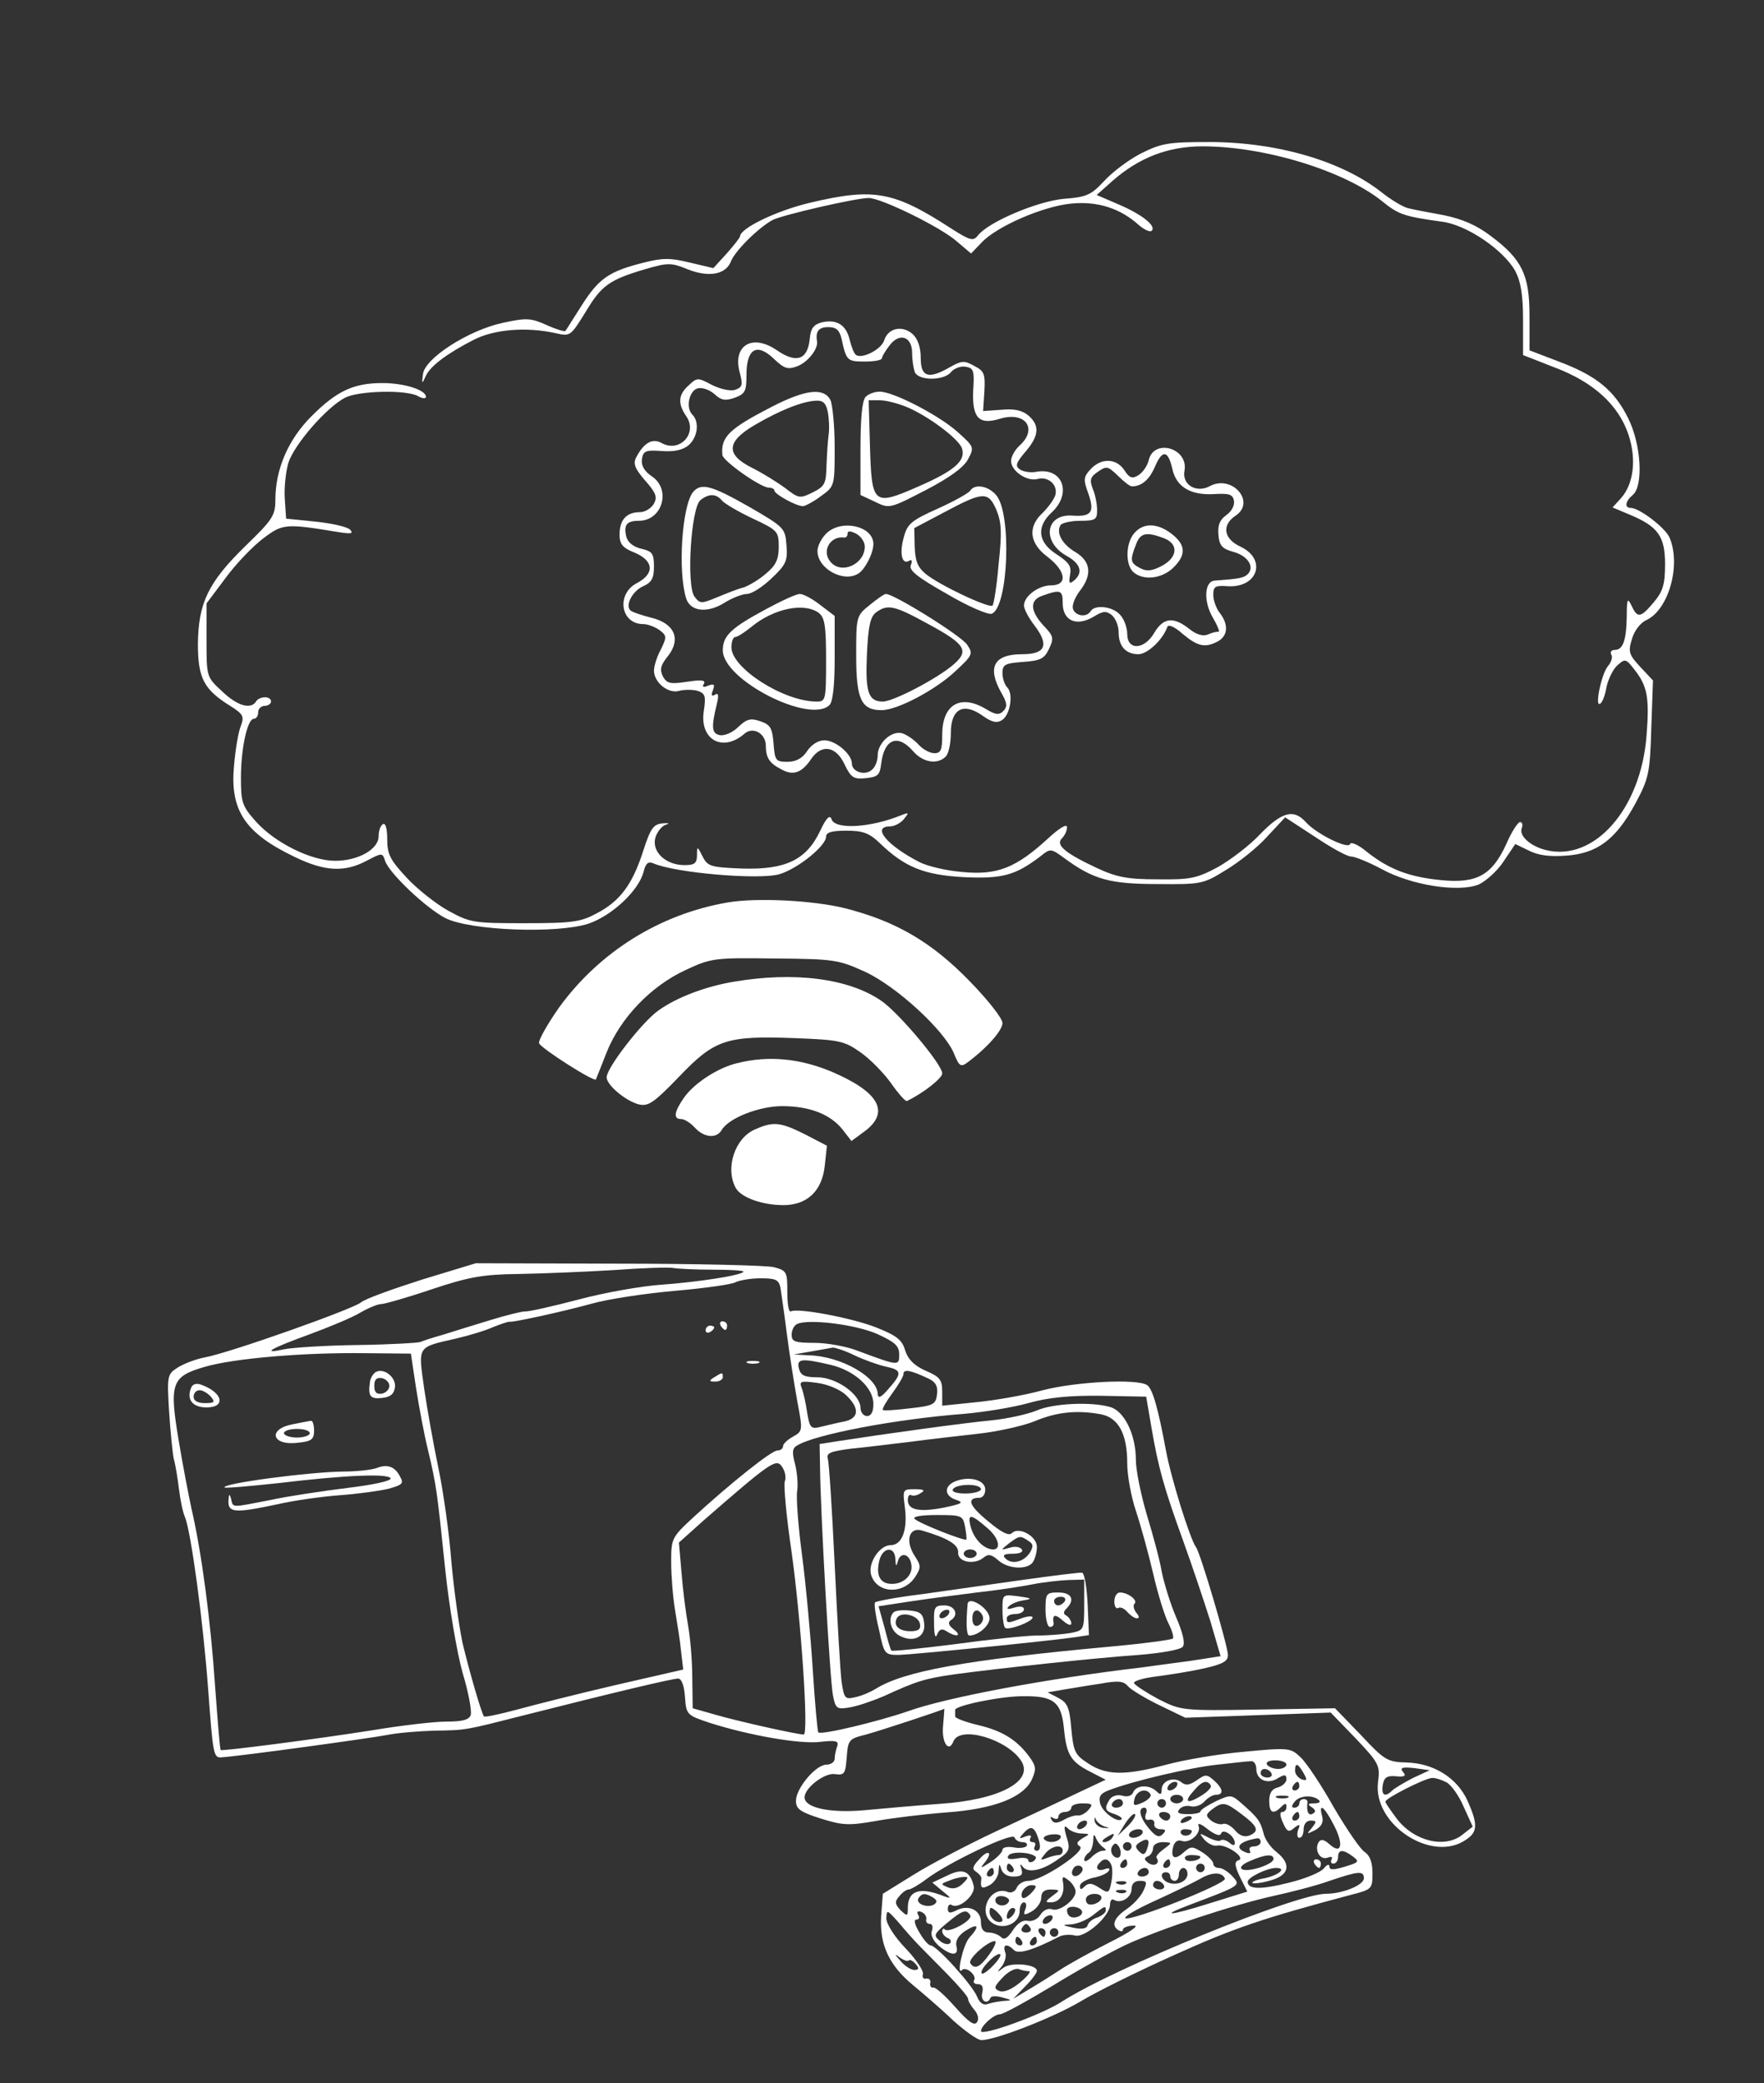 <?xml version="1.0" standalone="no"?>
<!DOCTYPE svg PUBLIC "-//W3C//DTD SVG 20010904//EN"
 "http://www.w3.org/TR/2001/REC-SVG-20010904/DTD/svg10.dtd">
<svg version="1.0" xmlns="http://www.w3.org/2000/svg"
 width="410pt" height="484pt" viewBox="0 0 410 484"
 preserveAspectRatio="xMidYMid meet">

<rect x="0" y="0" width="410" height="484" fill="#333333" stroke="none"/>

<g transform="translate(0,484) scale(0.1,-0.1)"
fill="#FFFFFF" stroke="none">
<path d="M2651 4483 c-29 -15 -67 -44 -85 -64 -30 -32 -40 -37 -94 -41 -62 -6
-175 -54 -199 -85 -11 -14 -18 -12 -62 16 -134 87 -180 95 -328 60 -77 -18
-162 -59 -163 -78 0 -3 -14 -21 -31 -40 l-31 -34 -55 13 c-45 11 -63 11 -106
0 -81 -20 -105 -37 -144 -98 -20 -31 -37 -59 -39 -61 -2 -2 -22 4 -44 14 -36
16 -46 17 -101 5 -80 -17 -183 -83 -186 -120 -3 -22 -2 -23 6 -5 10 24 49 53
111 85 48 25 123 31 191 16 35 -8 35 -7 70 49 37 62 55 75 140 100 52 15 59
15 98 -1 49 -19 88 -12 100 19 10 25 65 79 97 96 24 12 194 51 223 51 29 0
168 -68 205 -101 l33 -28 24 25 c35 38 144 85 209 91 61 6 114 -11 157 -50 13
-11 26 -17 30 -13 11 11 -23 38 -77 61 l-51 22 37 33 c62 54 129 80 209 80
145 0 330 -57 418 -128 38 -31 52 -35 138 -47 58 -7 144 -66 171 -115 13 -25
18 -56 18 -115 l0 -80 74 -29 c90 -34 148 -87 171 -156 19 -57 12 -114 -17
-147 l-20 -22 38 -16 c68 -28 84 -51 84 -116 0 -47 -5 -63 -26 -88 -31 -37
-38 -38 -52 -8 -9 19 -11 16 -11 -25 -1 -57 -9 -78 -28 -78 -8 0 -11 -5 -8
-11 4 -5 0 -18 -8 -27 -15 -18 -31 -96 -18 -87 5 2 12 20 15 39 4 18 15 41 25
50 18 16 20 16 40 -10 30 -38 35 -65 28 -153 -13 -171 -122 -294 -234 -266
-36 9 -63 33 -56 51 3 8 1 14 -4 14 -5 0 -20 -23 -32 -51 -33 -72 -68 -92
-150 -84 -75 7 -122 25 -173 65 -20 17 -38 25 -40 19 -4 -13 -78 23 -103 51
-28 31 -55 24 -105 -27 -25 -27 -70 -61 -100 -78 -49 -26 -64 -29 -140 -28
-69 0 -95 5 -140 26 -75 35 -97 54 -82 69 7 7 12 18 12 26 0 9 -18 -2 -44 -26
-74 -68 -118 -86 -199 -78 -38 3 -83 14 -100 23 -76 39 -112 83 -68 83 10 0
25 8 32 17 12 15 12 16 -6 9 -71 -29 -153 -34 -162 -10 -4 12 -12 5 -27 -27
-32 -67 -80 -90 -181 -87 -74 3 -80 5 -92 28 -12 24 -13 25 -13 3 0 -19 -6
-23 -29 -23 -43 0 -76 30 -68 63 4 14 15 28 25 31 10 3 6 4 -8 3 -21 -2 -28
-11 -45 -64 -25 -78 -54 -117 -108 -145 -37 -20 -56 -23 -167 -23 -119 0 -127
1 -178 29 -29 16 -73 51 -97 77 -38 41 -45 54 -45 89 0 25 -4 39 -10 35 -6 -3
-10 -16 -10 -28 0 -30 -47 -57 -101 -57 -55 0 -139 41 -184 91 -32 36 -35 44
-35 102 0 68 15 137 30 137 6 0 10 7 10 15 0 8 7 15 15 15 8 0 15 5 15 10 0 6
-6 10 -14 10 -8 0 -18 -4 -21 -10 -12 -19 -44 -10 -79 24 -36 33 -36 34 -36
119 l0 85 45 60 c25 34 65 75 88 92 44 33 51 34 172 14 31 -5 37 -4 29 5 -6 7
-42 15 -80 19 l-69 7 -3 45 c-2 25 2 62 8 84 13 42 88 129 132 152 31 16 140
19 169 4 10 -6 19 -7 19 -2 0 16 -50 32 -101 32 -67 0 -106 -18 -165 -77 -54
-54 -84 -123 -84 -195 0 -36 -7 -46 -70 -107 -86 -84 -109 -132 -110 -227 0
-80 14 -106 75 -144 30 -19 33 -24 25 -46 -6 -14 -13 -56 -16 -93 -10 -104 26
-157 141 -212 70 -34 116 -36 167 -9 36 19 37 19 43 0 9 -28 94 -109 140 -133
57 -29 259 -37 333 -13 55 19 117 77 128 121 5 20 11 24 23 19 50 -22 246 -39
293 -25 43 13 108 66 108 87 0 10 13 14 47 14 38 0 53 -5 78 -29 58 -56 103
-74 196 -79 89 -4 119 4 178 49 22 18 24 18 55 -5 67 -49 105 -60 216 -60 102
-1 107 0 160 33 30 18 74 53 96 78 l41 44 69 -45 c37 -25 75 -46 84 -46 9 0
41 -13 71 -29 69 -38 179 -55 226 -36 17 8 44 32 58 54 l27 40 31 -15 c21 -11
48 -15 87 -12 73 5 116 38 161 121 31 58 34 70 37 174 l4 112 -30 32 c-26 28
-28 35 -19 64 5 19 20 38 33 44 53 24 82 130 54 193 -11 23 -70 68 -90 68 -15
0 -12 16 5 30 25 21 20 117 -11 179 -32 64 -73 98 -161 131 l-68 26 0 80 c0
95 -17 131 -89 185 -34 26 -67 40 -110 49 -33 6 -70 13 -82 16 -11 2 -38 18
-60 35 -92 74 -244 119 -404 119 -96 0 -111 -3 -159 -27z"/>
<path d="M1910 4091 c-19 -5 -26 -14 -28 -39 -5 -48 -31 -57 -76 -26 -58 40
-105 11 -86 -54 7 -27 5 -32 -12 -38 -12 -3 -34 2 -54 12 -32 17 -34 17 -53
-1 -25 -22 -26 -43 -6 -72 27 -39 -14 -85 -56 -63 -22 13 -42 2 -60 -32 -8
-15 -4 -26 20 -54 26 -29 29 -39 21 -54 -6 -11 -21 -20 -33 -20 -31 0 -47 -18
-47 -52 0 -22 7 -31 35 -42 45 -19 47 -49 5 -71 -48 -25 -38 -95 15 -95 11 0
28 -7 38 -14 17 -13 17 -16 3 -45 -9 -16 -16 -39 -16 -49 0 -28 34 -55 59 -47
12 3 31 3 42 0 18 -6 20 -12 15 -46 -11 -67 43 -98 94 -54 20 18 50 1 50 -28
0 -28 9 -41 37 -55 27 -15 47 -7 68 24 24 36 58 31 78 -12 15 -31 21 -35 50
-32 27 3 32 7 35 33 7 58 38 71 74 30 23 -27 57 -32 76 -13 7 7 12 31 12 55 0
56 29 72 74 40 21 -15 33 -18 45 -10 19 12 27 61 12 76 -6 6 -11 21 -11 33 0
20 6 23 47 26 41 3 50 7 61 30 12 25 11 30 -13 55 -31 34 -32 59 -2 69 42 15
47 13 47 -17 0 -41 31 -55 70 -33 24 15 31 15 44 5 9 -8 16 -25 16 -40 0 -33
17 -51 46 -51 21 0 57 34 67 63 2 7 16 2 36 -16 35 -29 52 -33 82 -17 23 13
25 39 4 66 -8 10 -15 29 -15 42 0 20 5 22 34 20 70 -4 91 63 29 92 -39 18 -44
50 -11 72 48 32 -9 97 -61 68 -31 -16 -64 4 -58 36 10 53 -71 76 -83 25 -3
-13 -14 -29 -24 -35 -14 -9 -21 -7 -33 12 -19 28 -54 28 -78 2 -17 -18 -17
-25 -6 -55 16 -45 8 -56 -36 -53 -63 5 -73 -61 -13 -94 32 -18 38 -39 16 -57
-11 -9 -12 -6 -9 13 4 20 -2 29 -31 48 -44 28 -48 64 -11 98 47 44 25 104 -35
94 -14 -3 -31 0 -39 5 -12 8 -10 15 12 41 32 37 34 61 8 84 -14 12 -32 17 -63
14 l-43 -3 3 46 c2 40 0 47 -24 59 -23 13 -29 12 -56 -3 -50 -29 -68 -23 -68
21 0 26 -7 45 -19 56 -24 21 -57 14 -66 -15 -7 -21 -50 -43 -65 -34 -5 3 -11
19 -15 35 -8 35 -30 49 -65 41z m46 -38 c11 -51 13 -53 54 -53 22 0 40 3 40 8
0 4 8 17 18 30 23 30 52 20 52 -18 0 -16 3 -35 6 -44 8 -21 67 -21 84 -1 7 9
23 15 34 13 19 -3 21 -9 18 -54 -3 -65 13 -82 62 -67 59 18 89 -23 46 -62 -11
-10 -20 -26 -20 -36 0 -23 36 -48 61 -42 25 7 48 -13 42 -37 -3 -10 -16 -28
-29 -41 -36 -33 -32 -71 11 -103 43 -33 47 -66 8 -66 -29 0 -63 -25 -63 -47 0
-8 11 -29 25 -47 34 -45 25 -66 -29 -66 -66 0 -82 -30 -49 -89 14 -24 15 -33
5 -43 -10 -10 -18 -9 -41 5 -59 35 -101 10 -101 -60 0 -35 -3 -43 -18 -43 -11
0 -27 9 -37 20 -10 11 -26 22 -37 26 -25 8 -58 -22 -58 -51 0 -13 -6 -28 -14
-34 -16 -14 -46 -4 -46 15 0 22 -38 54 -64 54 -14 0 -30 -10 -40 -25 -11 -17
-26 -25 -46 -25 -27 0 -29 3 -32 42 -3 36 -7 44 -30 52 -23 8 -32 6 -52 -13
-13 -13 -32 -21 -43 -19 -19 4 -20 18 -7 72 5 20 4 27 -4 22 -8 -5 -10 -1 -5
10 5 14 3 16 -11 11 -11 -5 -15 -3 -10 4 5 9 -6 10 -39 5 -39 -6 -47 -4 -56
12 -8 16 -6 26 11 47 32 40 16 77 -39 90 -23 6 -44 13 -48 17 -12 12 5 45 30
56 20 9 25 19 25 46 0 30 -4 35 -29 41 -18 4 -31 14 -35 27 -7 28 0 38 29 38
55 0 76 74 29 104 -17 12 -24 25 -22 39 3 19 8 22 47 19 30 -2 49 3 62 14 21
19 25 54 8 71 -16 16 -7 57 14 61 10 2 27 -4 38 -14 15 -14 25 -16 47 -8 24 9
27 15 27 53 0 61 24 75 63 38 25 -24 33 -26 55 -18 24 9 49 40 46 58 -4 23 4
33 26 33 19 0 26 -7 31 -27z m769 -303 c9 -41 42 -61 96 -58 35 2 44 0 47 -15
2 -11 -5 -25 -18 -34 -15 -11 -20 -23 -18 -46 2 -25 9 -32 34 -39 34 -9 51
-35 34 -52 -9 -9 -21 -11 -77 -15 -24 -2 -26 -49 -4 -86 11 -19 17 -34 13 -33
-4 1 -15 -2 -24 -6 -11 -5 -27 -1 -44 13 -37 29 -60 26 -81 -9 -23 -40 -63
-42 -63 -3 0 14 -7 35 -17 45 -17 19 -58 24 -68 8 -9 -15 -35 -12 -41 5 -3 8
4 26 15 41 30 38 27 69 -9 91 -31 18 -46 45 -35 63 3 5 24 10 46 10 35 0 39 3
39 24 0 14 -4 36 -10 50 -8 21 -6 28 12 40 20 14 23 13 46 -9 14 -14 28 -25
33 -25 23 0 41 16 54 47 17 39 30 37 40 -7z"/>
<path d="M1794 3895 c-99 -51 -119 -70 -115 -112 1 -14 89 -76 108 -76 7 0 13
-3 13 -7 0 -8 52 -37 67 -36 6 1 25 11 42 24 31 22 31 24 31 113 0 50 -5 99
-10 110 -16 29 -58 24 -136 -16z m130 -12 c3 -16 4 -39 2 -53 -2 -14 -4 -46
-5 -72 -1 -42 -4 -48 -32 -62 -30 -15 -33 -14 -64 10 -19 14 -53 35 -77 47
-62 31 -60 61 7 100 58 34 111 55 142 56 16 1 23 -6 27 -26z"/>
<path d="M2012 3918 c-8 -8 -12 -49 -12 -120 l0 -108 34 -16 c33 -16 34 -16
117 27 56 29 89 53 99 72 15 28 14 29 -25 64 -44 39 -149 93 -180 93 -12 0
-26 -5 -33 -12z m94 -23 c51 -21 123 -75 130 -97 9 -29 -18 -52 -103 -89 -103
-45 -107 -42 -111 95 l-3 106 26 0 c14 0 41 -7 61 -15z"/>
<path d="M1611 3697 c-26 -32 -36 -185 -16 -248 10 -30 49 -34 88 -10 19 12
43 21 53 21 11 0 36 16 57 36 34 32 38 41 35 77 -3 40 -5 42 -86 89 -88 50
-112 57 -131 35z m67 -20 c6 -7 38 -26 72 -42 58 -27 60 -30 60 -66 0 -29 -7
-43 -30 -62 -16 -14 -40 -28 -52 -32 -13 -3 -40 -14 -62 -23 -36 -15 -39 -15
-52 2 -19 27 -8 206 14 224 20 16 37 15 50 -1z"/>
<path d="M2255 3700 c-4 -6 -38 -25 -76 -42 -60 -27 -70 -35 -78 -65 -11 -38
-5 -66 12 -56 6 4 8 0 4 -10 -5 -12 15 -28 84 -67 49 -29 96 -49 104 -46 39
15 47 235 10 276 -19 22 -50 26 -60 10z m61 -45 c12 -29 13 -53 5 -126 -4 -49
-11 -92 -14 -96 -8 -7 -125 48 -156 74 -18 15 -24 30 -25 63 l-1 43 70 37 c90
48 102 49 121 5z"/>
<path d="M1920 3600 c-11 -11 -20 -29 -20 -40 0 -42 62 -75 96 -52 15 10 34
47 34 68 0 42 -75 59 -110 24z m90 -30 c0 -41 -55 -66 -80 -35 -21 25 0 61 33
56 4 0 7 4 7 9 0 7 6 7 20 0 11 -6 20 -19 20 -30z"/>
<path d="M1781 3425 c-82 -44 -101 -62 -101 -96 0 -69 203 -172 248 -127 8 8
12 47 12 109 l0 98 -33 25 c-19 15 -40 26 -48 26 -8 0 -43 -16 -78 -35z m122
-9 c14 -11 17 -30 17 -110 0 -93 -1 -96 -22 -96 -77 0 -198 78 -198 126 0 13
4 24 9 24 5 0 22 11 38 24 51 42 122 57 156 32z"/>
<path d="M2021 3434 c-31 -25 -31 -27 -31 -118 0 -101 12 -126 59 -126 36 0
124 46 171 90 41 38 42 41 28 62 -14 21 -170 118 -189 118 -4 0 -21 -12 -38
-26z m133 -42 c91 -49 100 -64 61 -97 -39 -33 -139 -85 -163 -85 -34 0 -41 22
-37 110 3 66 8 87 21 97 27 20 43 16 118 -25z"/>
<path d="M2637 3602 c-21 -23 -22 -75 -2 -92 23 -19 64 -15 91 10 31 30 31 53
-2 79 -33 26 -66 27 -87 3z m67 -12 c36 -13 34 -45 -4 -65 -23 -12 -35 -13
-50 -5 -23 12 -24 18 -10 54 10 28 24 31 64 16z"/>
<path d="M1690 2743 c-156 -27 -296 -114 -390 -243 -28 -40 -49 -77 -47 -84 5
-12 127 -90 132 -84 1 2 12 30 25 63 32 80 103 154 183 191 60 28 67 29 208
27 139 -1 148 -3 210 -31 73 -34 183 -135 206 -189 12 -30 16 -33 31 -22 47
35 82 75 82 92 0 11 -34 54 -76 97 -88 91 -172 140 -291 170 -73 18 -205 25
-273 13z"/>
<path d="M1705 2559 c-65 -11 -132 -36 -175 -67 -38 -27 -120 -133 -120 -155
0 -18 44 -55 75 -63 22 -5 35 4 93 64 83 87 110 96 269 90 103 -4 115 -6 153
-33 23 -16 55 -49 72 -73 16 -23 33 -42 36 -40 38 18 82 53 82 64 0 21 -102
142 -142 169 -76 52 -202 68 -343 44z"/>
<path d="M1714 2370 c-44 -10 -100 -46 -124 -80 -23 -33 -26 -50 -7 -50 8 0
22 -9 32 -20 21 -23 50 -26 62 -6 16 28 87 56 141 56 64 0 112 -19 140 -54
l21 -27 30 22 c61 45 34 92 -76 139 -74 31 -147 38 -219 20z"/>
<path d="M1755 2216 c-47 -20 -70 -90 -45 -136 12 -22 61 -40 111 -40 55 0 90
33 96 92 l5 46 -50 26 c-58 29 -74 31 -117 12z"/>
<path d="M981 1867 c-69 -22 -133 -45 -142 -53 -17 -15 -307 -118 -364 -128
-21 -4 -49 -15 -63 -24 -23 -15 -24 -19 -19 -101 3 -47 8 -97 11 -111 4 -14 9
-45 12 -70 3 -25 9 -54 14 -65 14 -35 42 -239 54 -402 11 -148 12 -158 31
-156 45 3 343 44 385 52 25 5 74 9 110 10 74 1 71 1 205 35 213 54 348 86 361
86 8 0 14 -15 16 -42 3 -42 4 -43 58 -61 91 -29 210 -50 257 -44 36 4 43 2 39
-10 -3 -8 -6 -21 -6 -29 0 -8 -9 -14 -19 -14 -25 0 -71 -55 -71 -84 0 -19 10
-26 57 -41 51 -16 65 -17 128 -6 38 7 113 16 165 20 111 8 180 35 199 78 10
23 9 30 -7 52 -29 39 -63 60 -119 73 -29 7 -53 16 -53 20 0 5 0 11 0 15 -1 10
105 32 157 32 72 1 90 -13 96 -76 6 -61 16 -77 64 -101 l33 -17 -68 -32 c-37
-18 -121 -57 -187 -88 -66 -31 -152 -76 -192 -101 l-71 -44 -4 -52 c-4 -66 18
-114 75 -161 23 -19 65 -55 92 -81 28 -25 57 -46 66 -46 33 0 166 52 229 89
36 22 135 71 220 109 137 62 205 85 408 139 51 13 52 14 52 51 0 25 -6 41 -18
49 -10 6 -42 53 -72 104 -29 52 -64 104 -77 116 -23 22 -27 23 -131 13 -59 -5
-140 -19 -181 -30 -97 -26 -140 -25 -182 3 -31 20 -34 28 -39 81 -4 49 -9 60
-30 71 l-25 13 35 6 c19 3 59 10 87 14 43 8 55 6 65 -6 7 -8 40 -28 73 -44
l60 -29 169 6 169 6 58 -60 c54 -57 57 -63 52 -101 -13 -99 126 -190 205 -134
27 18 27 36 3 90 -24 53 -78 87 -141 89 -45 1 -52 5 -107 64 l-60 62 -179 -3
c-178 -3 -179 -2 -231 24 -28 15 -54 32 -57 37 -3 5 20 12 52 16 31 4 82 12
112 19 44 10 55 17 54 32 -2 26 -64 236 -74 249 -14 19 -58 160 -70 225 -18
97 -31 144 -44 152 -23 15 -164 8 -242 -12 -43 -12 -114 -24 -156 -28 l-78 -8
0 32 c0 28 -5 35 -38 49 -27 12 -41 26 -48 47 -7 25 -20 35 -68 54 -56 22
-183 46 -198 37 -5 -2 -8 18 -8 45 0 47 -1 50 -32 58 -18 4 -181 8 -362 8
l-330 1 -125 -38z m678 23 c41 0 72 -2 69 -5 -8 -9 -109 -24 -192 -30 -44 -3
-130 -18 -190 -34 -61 -16 -118 -29 -126 -28 -8 0 -44 -9 -80 -20 -36 -11 -85
-26 -110 -34 -25 -7 -49 -15 -53 -17 -5 -2 -70 -6 -145 -7 -76 -1 -153 -6
-172 -10 -55 -12 -31 2 60 35 46 17 99 39 117 50 19 11 41 20 48 20 8 0 61 15
117 34 87 29 119 35 203 36 55 1 154 5 220 9 66 5 129 7 140 5 11 -2 53 -4 94
-4z m155 -42 c2 -13 9 -61 15 -108 6 -47 17 -116 24 -155 13 -69 13 -70 -10
-83 -13 -7 -23 -17 -23 -22 0 -6 -6 -10 -13 -10 -14 0 -110 -77 -194 -154 -52
-48 -53 -50 -53 -106 0 -31 4 -81 9 -111 5 -30 12 -73 14 -96 l5 -42 -157 -36
c-86 -20 -189 -46 -229 -57 -41 -11 -75 -18 -77 -16 -6 7 -35 108 -50 171 -8
38 -20 123 -26 190 -5 66 -19 164 -30 216 -11 53 -26 136 -33 184 -14 101 -18
96 74 117 30 7 70 19 87 27 18 7 35 13 38 12 10 -1 121 23 190 42 39 11 126
24 195 30 69 6 132 15 140 20 8 4 34 9 57 9 36 0 43 -3 47 -22z m224 -107 c42
-19 52 -28 52 -48 0 -27 -1 -27 -95 8 -27 11 -74 19 -102 19 -46 0 -53 3 -53
19 0 11 6 22 13 25 27 12 134 -1 185 -23z m-52 -50 c21 -10 54 -22 72 -26 38
-8 40 -15 7 -52 -17 -20 -24 -23 -25 -12 0 39 -85 88 -159 90 l-36 2 40 7 c22
4 45 8 51 9 5 0 28 -7 50 -18z m-1019 -76 c7 -44 19 -109 28 -145 20 -84 21
-97 40 -278 9 -86 27 -191 40 -238 14 -46 22 -90 19 -99 -4 -11 -20 -15 -57
-15 -28 0 -105 -9 -171 -20 -133 -21 -350 -49 -353 -46 -2 1 -7 67 -13 147
-10 150 -31 311 -55 414 -7 33 -21 105 -30 160 -22 131 -16 147 60 169 67 20
232 34 375 32 l105 -1 12 -80z m963 54 c56 -13 100 -53 100 -91 0 -18 -5 -28
-15 -28 -8 0 -15 9 -15 19 0 31 -56 71 -100 71 -29 0 -39 4 -43 20 -6 23 5 25
73 9z m228 -32 c17 -8 22 -18 20 -36 -3 -24 -8 -27 -62 -33 -33 -4 -61 -6 -64
-4 -2 3 8 20 22 39 14 19 26 39 26 45 0 12 18 8 58 -11z m-192 -38 c33 -31 31
-55 -5 -62 -16 -3 -40 -9 -53 -12 -23 -6 -26 -3 -32 33 -3 22 -9 48 -13 58 -6
15 -1 16 36 11 24 -3 53 -15 67 -28z m710 -74 c16 -94 29 -141 74 -265 21 -58
49 -142 63 -186 l24 -82 -71 -11 c-39 -5 -89 -12 -111 -15 -222 -26 -456 -70
-545 -102 -66 -23 -202 -56 -208 -49 -2 2 -8 68 -13 147 -5 78 -16 198 -25
266 -9 68 -14 135 -11 149 2 14 0 41 -5 61 -7 26 -7 37 4 43 40 26 231 62 388
74 47 4 114 15 150 25 46 13 95 18 170 17 l104 -2 12 -70z m-852 -127 c-3 -9
4 -84 16 -165 22 -158 40 -423 28 -423 -15 0 -154 31 -205 46 l-53 15 -1 72
c0 40 -5 95 -10 122 -5 28 -12 82 -15 121 l-6 70 58 52 c154 134 168 144 181
125 7 -9 11 -25 7 -35z m368 -567 c-4 -39 13 -65 24 -37 15 38 126 5 158 -46
29 -47 -52 -90 -189 -99 -55 -4 -135 -11 -177 -15 -80 -7 -138 6 -138 30 0 22
47 58 71 54 22 -3 24 1 27 39 3 41 5 43 45 53 30 8 179 57 182 60 0 0 -1 -17
-3 -39z m728 -101 c0 -26 27 -37 51 -21 15 9 19 8 19 -3 0 -7 -9 -16 -20 -19
-14 -3 -20 -14 -20 -31 0 -28 9 -33 28 -14 9 9 12 9 12 0 0 -7 -4 -12 -10 -12
-6 0 -5 -10 2 -25 9 -21 14 -23 26 -12 13 10 15 9 9 -5 -3 -10 -2 -18 3 -18 6
0 10 9 10 20 0 12 7 20 16 20 14 0 15 -2 3 -17 -13 -15 -12 -15 8 -5 14 8 20
18 16 32 -9 33 5 23 27 -20 24 -46 18 -70 -10 -45 -12 11 -20 13 -25 5 -11
-18 3 -43 21 -36 8 3 12 2 9 -4 -3 -6 -1 -10 4 -10 6 0 11 7 11 15 0 18 11 19
34 2 16 -12 15 -14 -18 -24 -27 -8 -36 -8 -36 0 0 7 -6 5 -13 -4 -7 -9 -43
-24 -80 -33 -67 -17 -97 -16 -97 2 0 10 45 32 66 32 26 0 6 -17 -27 -24 -18
-3 -30 -8 -28 -11 3 -2 22 0 42 6 44 12 49 38 14 66 -13 10 -27 29 -30 43 -8
30 -14 37 -49 68 -26 23 -27 23 -62 7 -20 -10 -36 -20 -36 -24 0 -3 -13 -6
-29 -6 -21 0 -27 3 -20 11 5 7 18 10 28 7 9 -2 23 3 30 11 8 9 20 16 27 16 19
0 17 14 -4 33 -17 15 -20 15 -40 1 -17 -12 -26 -13 -36 -5 -17 14 -46 4 -46
-17 0 -12 -3 -13 -12 -4 -16 16 -47 15 -54 -2 -3 -8 -13 -12 -26 -8 -11 3 -24
-1 -29 -9 -13 -21 -11 -27 12 -34 11 -4 18 -9 16 -12 -10 -9 -45 17 -50 37 -4
16 1 23 19 30 56 22 194 54 254 60 36 4 71 8 78 8 6 1 12 -7 12 -18z m70 10
c0 -5 -9 -10 -19 -10 -11 0 -23 5 -26 10 -4 6 5 10 19 10 14 0 26 -4 26 -10z
m40 -20 c9 -16 8 -18 -5 -14 -8 4 -15 12 -15 20 0 20 7 17 20 -6z m254 -11
c-21 -11 -43 -24 -48 -29 -17 -17 -26 -11 -22 13 3 17 9 22 31 20 20 -2 24 1
16 10 -8 10 -2 12 26 9 l36 -5 -39 -18z m-329 11 c3 -5 -1 -10 -9 -10 -9 0
-16 5 -16 10 0 6 4 10 9 10 6 0 13 -4 16 -10z m407 -21 c11 -6 29 -31 40 -57
l21 -46 -23 -18 c-41 -34 -114 -16 -154 37 -14 19 -26 36 -26 39 0 8 91 54
108 55 7 1 22 -4 34 -10z m-627 -9 c-3 -5 -11 -10 -16 -10 -6 0 -7 5 -4 10 3
6 11 10 16 10 6 0 7 -4 4 -10z m79 2 c3 -5 -8 -16 -25 -26 -32 -19 -38 -12
-12 16 17 20 29 23 37 10z m206 -2 c0 -5 -5 -10 -11 -10 -5 0 -7 5 -4 10 3 6
8 10 11 10 2 0 4 -4 4 -10z m-346 -19 c3 -4 -5 -13 -18 -19 -21 -9 -23 -8 -19
9 5 19 28 26 37 10z m76 -11 c0 -5 -7 -10 -15 -10 -8 0 -15 5 -15 10 0 6 7 10
15 10 8 0 15 -4 15 -10z m243 3 c-7 -2 -19 -2 -25 0 -7 3 -2 5 12 5 14 0 19
-2 13 -5z m73 -6 c4 -4 -1 -7 -12 -7 -14 0 -16 -2 -5 -9 9 -6 10 -11 2 -15
-10 -6 -15 6 -12 27 0 4 -3 7 -9 7 -5 0 -10 -4 -10 -10 0 -5 -5 -10 -11 -10
-8 0 -8 4 1 15 12 14 43 15 56 2z m-456 -7 c0 -5 -7 -10 -16 -10 -8 0 -12 5
-9 10 3 6 10 10 16 10 5 0 9 -4 9 -10z m100 0 c0 -5 -4 -10 -10 -10 -5 0 -10
5 -10 10 0 6 5 10 10 10 6 0 10 -4 10 -10z m-180 -15 c-7 -8 -18 -14 -24 -13
-6 1 -21 -3 -33 -10 -16 -9 -24 -9 -29 0 -4 7 -3 8 4 4 7 -4 12 -2 12 3 0 6 7
11 15 11 8 0 15 5 15 10 0 6 12 10 26 10 23 0 25 -2 14 -15z m357 -11 c37 -28
41 -39 16 -49 -12 -4 -23 1 -33 13 -9 10 -21 17 -28 14 -7 -2 -19 2 -27 8 -13
11 -13 14 2 26 25 19 32 17 70 -12z m-224 1 c-3 -10 0 -15 8 -13 8 2 13 -3 12
-9 -2 -7 5 -13 14 -13 13 0 14 -3 5 -12 -8 -8 -16 -5 -31 13 -22 26 -27 49
-11 49 5 0 7 -7 3 -15z m-95 -29 c12 -3 12 -4 -3 -3 -11 1 -20 9 -21 17 0 8 1
10 3 3 2 -6 12 -14 21 -17z m53 1 l-23 -22 17 28 c10 15 20 25 23 22 3 -3 -5
-16 -17 -28z m99 23 c0 -5 -4 -10 -9 -10 -6 0 -13 5 -16 10 -3 6 1 10 9 10 9
0 16 -4 16 -10z m300 0 c0 -5 -5 -10 -11 -10 -5 0 -7 5 -4 10 3 6 8 10 11 10
2 0 4 -4 4 -10z m-250 -4 c0 -2 -7 -7 -16 -10 -8 -3 -12 -2 -9 4 6 10 25 14
25 6z m-245 -16 c-3 -5 -11 -10 -16 -10 -6 0 -7 5 -4 10 3 6 11 10 16 10 6 0
7 -4 4 -10z m313 -20 c5 13 32 -6 32 -22 0 -7 -5 -6 -13 1 -8 6 -16 8 -20 5
-3 -3 -16 0 -29 7 -21 11 -22 11 -9 -5 8 -9 21 -16 30 -14 21 4 67 -28 50 -34
-10 -3 -10 -12 3 -39 l17 -34 -87 -27 c-95 -30 -120 -31 -45 -3 119 45 117 44
97 66 -9 10 -23 19 -31 19 -7 0 -13 4 -13 10 0 5 -11 17 -25 26 -24 15 -27 15
-44 0 -21 -19 -31 -13 -24 14 3 11 11 16 19 13 19 -7 46 17 40 34 -4 9 5 6 21
-7 17 -13 29 -17 31 -10z m-423 -17 c4 -15 2 -23 -5 -23 -6 0 -8 5 -5 10 3 6
1 10 -5 10 -6 0 -8 4 -5 10 4 6 -1 7 -12 3 -15 -6 -16 -5 -3 9 17 18 25 14 35
-19z m100 17 c19 -1 19 -1 1 -11 -14 -9 -15 -13 -6 -19 16 -10 -89 -80 -120
-80 -11 0 -23 -7 -27 -16 -3 -8 -12 -13 -20 -10 -43 17 -74 -52 -33 -74 26
-14 60 3 60 30 0 11 4 20 10 20 5 0 7 -7 3 -16 -5 -14 -3 -15 15 -5 12 7 22
21 22 31 0 14 7 20 23 20 21 -1 22 -1 3 -15 -17 -13 -17 -15 -4 -15 21 0 33
19 29 45 -3 16 -1 17 13 6 9 -7 16 -19 16 -26 0 -19 -38 -48 -55 -41 -9 3 -20
-2 -27 -13 -6 -10 -19 -16 -29 -14 -11 3 -24 -5 -35 -22 -12 -18 -20 -23 -27
-16 -6 6 -19 11 -29 11 -12 0 -18 8 -18 24 0 29 -30 42 -58 27 -14 -7 -19 -6
-19 4 0 8 4 12 9 9 17 -11 57 24 51 45 -9 35 -26 41 -62 23 l-34 -16 24 -20
c20 -16 21 -18 4 -12 -57 23 -85 14 -85 -27 0 -20 -1 -20 -17 -5 -13 14 -14
20 -3 32 7 9 17 16 22 16 5 0 24 11 41 24 52 39 201 110 205 97 2 -6 10 -11
18 -11 9 0 13 -4 10 -9 -3 -4 -17 -6 -31 -3 -14 2 -25 0 -25 -6 0 -5 -12 -18
-27 -28 -25 -16 -26 -16 -14 -1 20 25 7 31 -14 6 -15 -16 -16 -22 -6 -28 7 -5
12 -11 12 -15 -3 -23 0 -26 19 -16 11 6 21 21 21 33 1 17 2 18 6 5 3 -11 14
-18 28 -18 19 0 23 4 19 18 -4 11 -3 13 3 5 12 -16 46 -9 82 17 27 18 29 24
20 52 -7 24 -6 29 3 20 7 -7 21 -12 33 -12z m140 0 c-3 -5 -13 -10 -21 -10 -8
0 -12 5 -9 10 3 6 13 10 21 10 8 0 12 -4 9 -10z m115 6 c0 -11 -19 -15 -25 -6
-3 5 1 10 9 10 9 0 16 -2 16 -4z m-305 -16 c-7 -12 -32 -13 -39 -2 -2 4 7 9
20 10 15 1 22 -2 19 -8z m99 -22 c8 -6 8 -8 -1 -8 -6 0 -19 -7 -27 -16 -9 -8
-16 -11 -16 -5 0 5 5 13 10 16 6 3 10 16 11 28 0 15 2 17 6 7 3 -8 11 -18 17
-22z m21 22 c-3 -5 -12 -10 -18 -10 -7 0 -6 4 3 10 19 12 23 12 15 0z m81 -26
c-5 -14 -9 -15 -19 -5 -9 9 -9 14 3 21 18 11 24 6 16 -16z m264 16 c0 -5 -7
-10 -16 -10 -8 0 -12 -4 -9 -10 3 -6 -1 -7 -9 -4 -29 11 -16 26 27 33 4 0 7
-3 7 -9z m-327 -33 c-3 -5 -10 -4 -15 1 -6 6 -7 16 -3 22 6 9 9 9 16 -1 4 -7
5 -17 2 -22z m27 23 c0 -5 -4 -10 -10 -10 -5 0 -10 5 -10 10 0 6 5 10 10 10 6
0 10 -4 10 -10z m75 -6 c-11 -8 -19 -17 -17 -20 9 -13 -4 -22 -18 -13 -11 8
-12 12 -2 16 6 2 12 11 12 19 0 8 10 14 23 14 22 -1 22 -1 2 -16z m-235 -4 c0
-5 -4 -10 -9 -10 -5 0 -18 -3 -28 -7 -16 -6 -16 -5 -4 10 15 19 41 23 41 7z
m-63 -14 c2 -2 0 -7 -6 -11 -6 -3 -11 -2 -11 3 0 5 -12 7 -26 4 -19 -3 -25 -1
-20 7 7 10 52 8 63 -3z m383 0 c0 -9 -30 -14 -35 -6 -4 6 3 10 14 10 12 0 21
-2 21 -4z m170 -5 c0 -13 -60 -32 -73 -24 -7 4 1 12 18 19 36 16 55 17 55 5z
m-377 -14 c3 -7 3 -26 0 -40 -5 -26 -7 -27 -28 -13 -17 11 -25 12 -34 3 -8 -8
-11 -8 -11 1 0 7 14 15 30 19 17 3 33 10 37 16 4 6 0 8 -10 4 -17 -6 -23 4
-10 16 10 11 20 8 26 -6z m37 3 c0 -5 -5 -10 -11 -10 -5 0 -7 5 -4 10 3 6 8
10 11 10 2 0 4 -4 4 -10z m100 0 c0 -5 -5 -10 -11 -10 -5 0 -7 5 -4 10 3 6 8
10 11 10 2 0 4 -4 4 -10z m-365 -10 c3 -5 1 -10 -4 -10 -6 0 -11 5 -11 10 0 6
2 10 4 10 3 0 8 -4 11 -10z m156 -13 c-13 -13 -26 -3 -16 12 3 6 11 8 17 5 6
-4 6 -10 -1 -17z m289 13 c0 -5 -4 -10 -10 -10 -5 0 -10 5 -10 10 0 6 5 10 10
10 6 0 10 -4 10 -10z m-490 -10 c0 -5 -5 -10 -11 -10 -5 0 -7 5 -4 10 3 6 8
10 11 10 2 0 4 -4 4 -10z m360 0 c0 -5 -7 -10 -16 -10 -8 0 -12 5 -9 10 3 6
10 10 16 10 5 0 9 -4 9 -10z m90 -4 c0 -17 -24 -28 -45 -20 -17 7 -20 24 -5
24 6 0 10 -4 10 -10 0 -5 5 -10 10 -10 6 0 10 7 10 15 0 8 5 15 10 15 6 0 10
-6 10 -14z m87 -11 c3 -12 -214 -98 -231 -92 -6 3 25 21 69 41 44 20 91 43
105 51 27 16 51 16 57 0z m323 1 c0 -16 -50 -36 -88 -36 -70 0 -491 -172 -613
-250 -47 -31 -189 -82 -189 -69 0 12 30 39 44 39 8 0 62 30 122 66 60 37 136
79 170 95 82 38 253 94 344 114 41 9 100 24 130 35 68 23 80 24 80 6z m-932
-12 c-11 -11 -23 -14 -35 -9 -17 7 -17 8 2 15 11 5 27 9 35 9 12 1 11 -2 -2
-15z m379 0 c-3 -3 -12 -4 -19 -1 -8 3 -5 6 6 6 11 1 17 -2 13 -5z m40 -18
c-6 -13 -24 -32 -39 -42 -29 -20 -36 -38 -18 -49 6 -3 10 -3 10 2 0 4 11 9 25
9 15 1 -8 -15 -60 -41 -47 -24 -97 -52 -113 -63 -15 -10 -45 -29 -67 -42 l-40
-24 28 29 c15 15 27 31 27 36 0 15 -60 21 -78 7 -15 -12 -16 -11 -3 4 7 10 11
25 7 33 -6 18 5 20 21 4 10 -10 44 0 104 31 9 5 26 6 38 3 23 -6 81 45 81 72
0 9 4 14 9 11 16 -10 41 5 41 25 0 12 7 19 19 19 17 0 18 -3 8 -24z m48 14 c3
-5 -1 -10 -9 -10 -9 0 -16 5 -16 10 0 6 4 10 9 10 6 0 13 -4 16 -10z m-305
-15 c-7 -8 -16 -15 -21 -15 -5 0 -6 7 -3 15 4 8 13 15 21 15 13 0 13 -3 3 -15z
m217 -1 c-3 -3 -12 -4 -19 -1 -8 3 -5 6 6 6 11 1 17 -2 13 -5z m-448 -13 c9
-6 10 -10 2 -16 -16 -9 -44 2 -36 15 8 12 16 12 34 1z m173 -13 c-12 -12 -35
-1 -27 12 3 5 13 6 21 3 10 -4 12 -9 6 -15z m218 13 c0 -12 -28 -22 -34 -12
-3 5 -3 11 1 15 9 9 33 7 33 -3z m-230 -52 c0 -5 -7 -6 -15 -3 -8 4 -15 13
-15 21 0 13 3 13 15 3 8 -7 15 -16 15 -21z m22 9 c-7 -7 -12 -8 -12 -2 0 14
12 26 19 19 2 -3 -1 -11 -7 -17z m162 13 c3 -5 0 -11 -8 -14 -15 -6 -26 1 -26
15 0 11 27 10 34 -1z m56 0 c0 -5 -9 -12 -19 -16 -11 -3 -21 -11 -23 -18 -2
-8 -13 -10 -33 -6 -27 6 -28 7 -5 8 14 1 36 10 50 21 29 23 30 23 30 11z
m-433 -82 c13 -13 43 -44 68 -69 24 -25 45 -49 45 -54 0 -5 7 -17 14 -25 9
-10 12 -22 7 -29 -6 -10 -20 0 -51 35 -23 26 -46 47 -51 45 -5 -1 -8 4 -7 10
2 7 -2 12 -9 11 -7 -2 -10 3 -8 10 3 6 -15 34 -40 60 -26 27 -45 57 -45 70 1
21 2 20 28 -9 15 -18 37 -43 49 -55z m16 62 c-2 -6 2 -11 8 -11 6 0 8 -7 5
-16 -4 -10 3 -23 16 -35 29 -24 47 -24 41 -1 -3 12 4 25 21 36 30 19 34 11 9
-16 -15 -17 -31 -90 -17 -75 10 9 35 -13 28 -24 -3 -5 1 -9 9 -9 10 0 13 -7
10 -20 -5 -19 12 -29 19 -12 2 5 14 5 28 1 23 -6 23 -7 3 -8 -12 -1 -28 -4
-37 -7 -10 -4 -19 2 -25 17 -11 27 -94 119 -108 119 -5 0 -17 14 -26 30 -11
18 -14 30 -7 30 6 0 8 5 4 11 -4 7 -1 10 7 7 8 -3 13 -11 12 -17z m102 9 c7
-11 -49 -42 -59 -33 -3 4 -6 1 -6 -4 0 -6 6 -13 13 -16 6 -2 9 -8 5 -12 -4 -4
-15 -2 -24 6 -15 12 -13 16 17 41 36 30 45 33 54 18z m190 -10 c-3 -5 -11 -10
-16 -10 -6 0 -7 5 -4 10 3 6 11 10 16 10 6 0 7 -4 4 -10z m-50 -20 c3 -5 -1
-10 -10 -10 -9 0 -13 5 -10 10 3 6 8 10 10 10 2 0 7 -4 10 -10z m35 -10 c0 -5
-2 -10 -4 -10 -3 0 -8 5 -11 10 -3 6 -1 10 4 10 6 0 11 -4 11 -10z m30 0 c0
-5 -4 -10 -10 -10 -5 0 -10 5 -10 10 0 6 5 10 10 10 6 0 10 -4 10 -10z m-85
-20 c3 -5 1 -10 -4 -10 -6 0 -11 5 -11 10 0 6 2 10 4 10 3 0 8 -4 11 -10z m35
0 c0 -5 -5 -10 -11 -10 -5 0 -7 5 -4 10 3 6 8 10 11 10 2 0 4 -4 4 -10z m-110
-30 c-22 -31 -35 -37 -45 -21 -5 10 41 51 57 51 5 0 0 -13 -12 -30z m-188 -15
c3 3 10 -1 16 -8 9 -10 8 -14 -3 -14 -8 0 -23 10 -32 21 -14 15 -14 18 -2 8 9
-6 18 -10 21 -7z m198 -10 c-13 -14 -26 -23 -28 -20 -7 7 29 45 41 45 6 0 0
-11 -13 -25z m82 -15 c5 0 -4 -12 -21 -26 -19 -16 -38 -24 -48 -20 -14 6 -13
10 8 32 12 13 29 22 37 19 7 -3 18 -5 24 -5z"/>
<path d="M1675 1760 c3 -5 8 -10 11 -10 2 0 4 5 4 10 0 6 -5 10 -11 10 -5 0
-7 -4 -4 -10z"/>
<path d="M1640 1749 c0 -5 5 -7 10 -4 6 3 10 8 10 11 0 2 -4 4 -10 4 -5 0 -10
-5 -10 -11z"/>
<path d="M1738 1673 c6 -2 18 -2 25 0 6 3 1 5 -13 5 -14 0 -19 -2 -12 -5z"/>
<path d="M1660 1640 c-13 -8 -12 -10 3 -10 9 0 17 5 17 10 0 12 -1 12 -20 0z"/>
<path d="M873 1652 c-6 -4 -12 -14 -13 -22 -5 -34 0 -41 28 -38 19 2 28 9 30
25 3 23 -26 46 -45 35z m32 -32 c0 -8 -8 -16 -17 -18 -13 -2 -18 3 -18 18 0
15 5 20 18 18 9 -2 17 -10 17 -18z"/>
<path d="M444 1615 c-11 -27 4 -45 36 -45 46 0 38 35 -13 53 -11 4 -20 1 -23
-8z m46 -20 c11 -13 8 -15 -14 -15 -16 0 -26 5 -26 15 0 8 6 15 14 15 7 0 19
-7 26 -15z"/>
<path d="M681 1531 c-60 -11 -50 -51 12 -43 31 3 37 8 37 28 0 13 -3 23 -7 23
-5 -1 -23 -4 -42 -8z m39 -21 c0 -5 -13 -10 -30 -10 -16 0 -30 5 -30 10 0 6
14 10 30 10 17 0 30 -4 30 -10z"/>
<path d="M875 1429 c-11 -4 -46 -8 -77 -8 -81 -1 -284 -28 -276 -37 3 -2 58 3
124 10 159 19 258 23 262 11 1 -6 -42 -15 -100 -22 -57 -7 -137 -19 -179 -28
-93 -18 -87 -19 -92 3 -4 13 -5 11 -6 -5 -1 -28 15 -29 114 -8 39 9 104 18
145 21 41 3 92 10 113 15 32 9 36 12 27 28 -12 24 -30 30 -55 20z"/>
<path d="M2410 1563 c-19 -8 -66 -19 -105 -23 -65 -6 -252 -32 -355 -48 l-45
-7 1 -55 c1 -104 23 -495 30 -529 6 -31 9 -33 39 -28 18 3 53 15 79 26 76 35
95 41 165 51 104 14 327 38 428 45 51 4 97 12 102 19 6 7 1 31 -16 70 -14 33
-28 80 -33 105 -4 25 -20 84 -34 130 -14 47 -26 105 -26 130 0 58 -27 113 -60
122 -45 13 -134 8 -170 -8z m149 -9 c41 -8 61 -46 61 -114 0 -28 9 -77 20
-110 11 -33 29 -98 40 -145 11 -48 27 -100 36 -117 8 -16 13 -32 10 -35 -3 -3
-70 -12 -148 -19 -337 -31 -477 -57 -543 -98 -11 -7 -32 -16 -46 -19 -25 -6
-27 -4 -33 36 -3 23 -10 146 -16 272 -6 127 -13 237 -16 246 -4 13 7 17 53 23
32 3 94 11 138 16 44 6 116 14 160 19 44 5 103 18 130 29 52 22 100 26 154 16z"/>
<path d="M2222 1399 c-29 -11 -28 -35 1 -44 18 -6 13 -9 -30 -18 -58 -11 -83
-5 -83 18 0 9 4 14 8 11 4 -2 14 -1 22 5 11 6 8 9 -14 9 -28 0 -28 -1 -23 -41
7 -53 -6 -89 -33 -89 -26 0 -54 -43 -45 -70 14 -43 75 -45 102 -4 14 22 14 26
-1 49 -23 35 -13 68 17 59 61 -18 85 -33 84 -51 -2 -22 37 -30 59 -12 11 9 18
8 34 -6 23 -21 69 -23 81 -4 5 8 9 23 9 35 0 25 -42 48 -58 32 -7 -7 -24 1
-56 28 -44 36 -50 54 -20 54 8 0 14 8 14 19 0 22 -35 32 -68 20z m58 -19 c0
-5 -16 -10 -36 -10 -21 0 -33 4 -29 10 3 6 19 10 36 10 16 0 29 -4 29 -10z
m-37 -87 c3 -16 4 -29 3 -30 -4 -4 -111 38 -120 48 -6 5 13 9 51 9 58 0 61 -1
66 -27z m55 -6 c24 -22 29 -47 10 -47 -22 1 -44 24 -52 53 -8 32 1 30 42 -6z
m92 -27 c12 -7 12 -13 4 -27 -14 -22 -42 -29 -57 -14 -8 8 -3 11 17 11 16 0
25 4 21 10 -4 6 -16 8 -28 4 -22 -6 -22 -6 -2 10 24 18 26 19 45 6z m-309 -42
c1 -18 2 -19 6 -5 6 22 27 17 31 -7 5 -24 -16 -46 -45 -46 -27 0 -38 19 -29
55 8 31 36 33 37 3z m189 12 c0 -5 -7 -10 -15 -10 -8 0 -15 5 -15 10 0 6 7 10
15 10 8 0 15 -4 15 -10z"/>
<path d="M2375 1169 c-71 -10 -176 -25 -233 -33 -57 -7 -105 -16 -108 -19 -3
-2 1 -31 9 -63 12 -58 13 -59 47 -59 33 1 337 31 408 41 l33 5 -3 71 c-2 39
-7 72 -13 74 -5 1 -68 -7 -140 -17z m145 -58 c0 -58 -1 -59 -31 -65 -17 -3
-52 -6 -78 -6 -25 0 -111 -9 -191 -20 -79 -10 -146 -17 -148 -15 -2 1 -9 25
-16 53 l-14 50 72 11 c39 6 109 15 156 21 47 5 105 14 130 19 25 5 62 9 83 10
l37 1 0 -59z"/>
<path d="M2330 1100 c0 -20 3 -39 6 -42 7 -7 64 14 64 24 0 4 -12 3 -26 -2
-32 -12 -34 -12 -34 0 0 6 9 10 20 10 11 0 20 5 20 11 0 6 -9 8 -22 4 -16 -5
-20 -4 -13 3 6 6 21 12 35 14 20 3 18 5 -12 9 -38 5 -38 5 -38 -31z"/>
<path d="M2430 1100 c0 -22 5 -40 10 -40 6 0 9 3 9 8 -4 21 3 23 21 7 11 -10
20 -13 20 -7 0 6 -5 14 -11 18 -8 4 -8 9 0 17 20 20 12 37 -19 37 -28 0 -30
-2 -30 -40z m45 20 c-3 -5 -10 -10 -16 -10 -5 0 -9 5 -9 10 0 6 7 10 16 10 8
0 12 -4 9 -10z"/>
<path d="M2249 1113 c-4 -43 -3 -73 4 -73 21 0 47 23 47 40 0 23 -49 54 -51
33z m36 -33 c0 -7 -6 -15 -12 -17 -8 -3 -13 4 -13 17 0 13 5 20 13 18 6 -3 12
-11 12 -18z"/>
<path d="M2171 1068 c0 -26 3 -36 7 -26 5 13 11 15 22 8 23 -15 37 -11 17 4
-12 9 -14 16 -8 21 21 12 11 35 -14 35 -23 0 -25 -4 -24 -42z m34 22 c-3 -5
-11 -10 -16 -10 -6 0 -7 5 -4 10 3 6 11 10 16 10 6 0 7 -4 4 -10z"/>
<path d="M2077 1094 c-14 -14 -7 -43 13 -54 33 -18 62 -3 58 28 -2 22 -9 28
-33 30 -17 2 -34 0 -38 -4z m61 -26 c3 -13 -3 -18 -22 -18 -27 0 -41 14 -31
31 10 16 49 6 53 -13z"/>
<path d="M2590 1119 c0 -11 4 -18 9 -15 5 3 14 -1 21 -9 7 -8 17 -15 22 -15 7
0 6 5 -1 13 -6 8 -8 17 -4 21 8 8 -15 26 -34 26 -7 0 -13 -9 -13 -21z"/>
<path d="M3055 510 c3 -5 8 -10 11 -10 2 0 4 5 4 10 0 6 -5 10 -11 10 -5 0 -7
-4 -4 -10z"/>
</g>
</svg>
